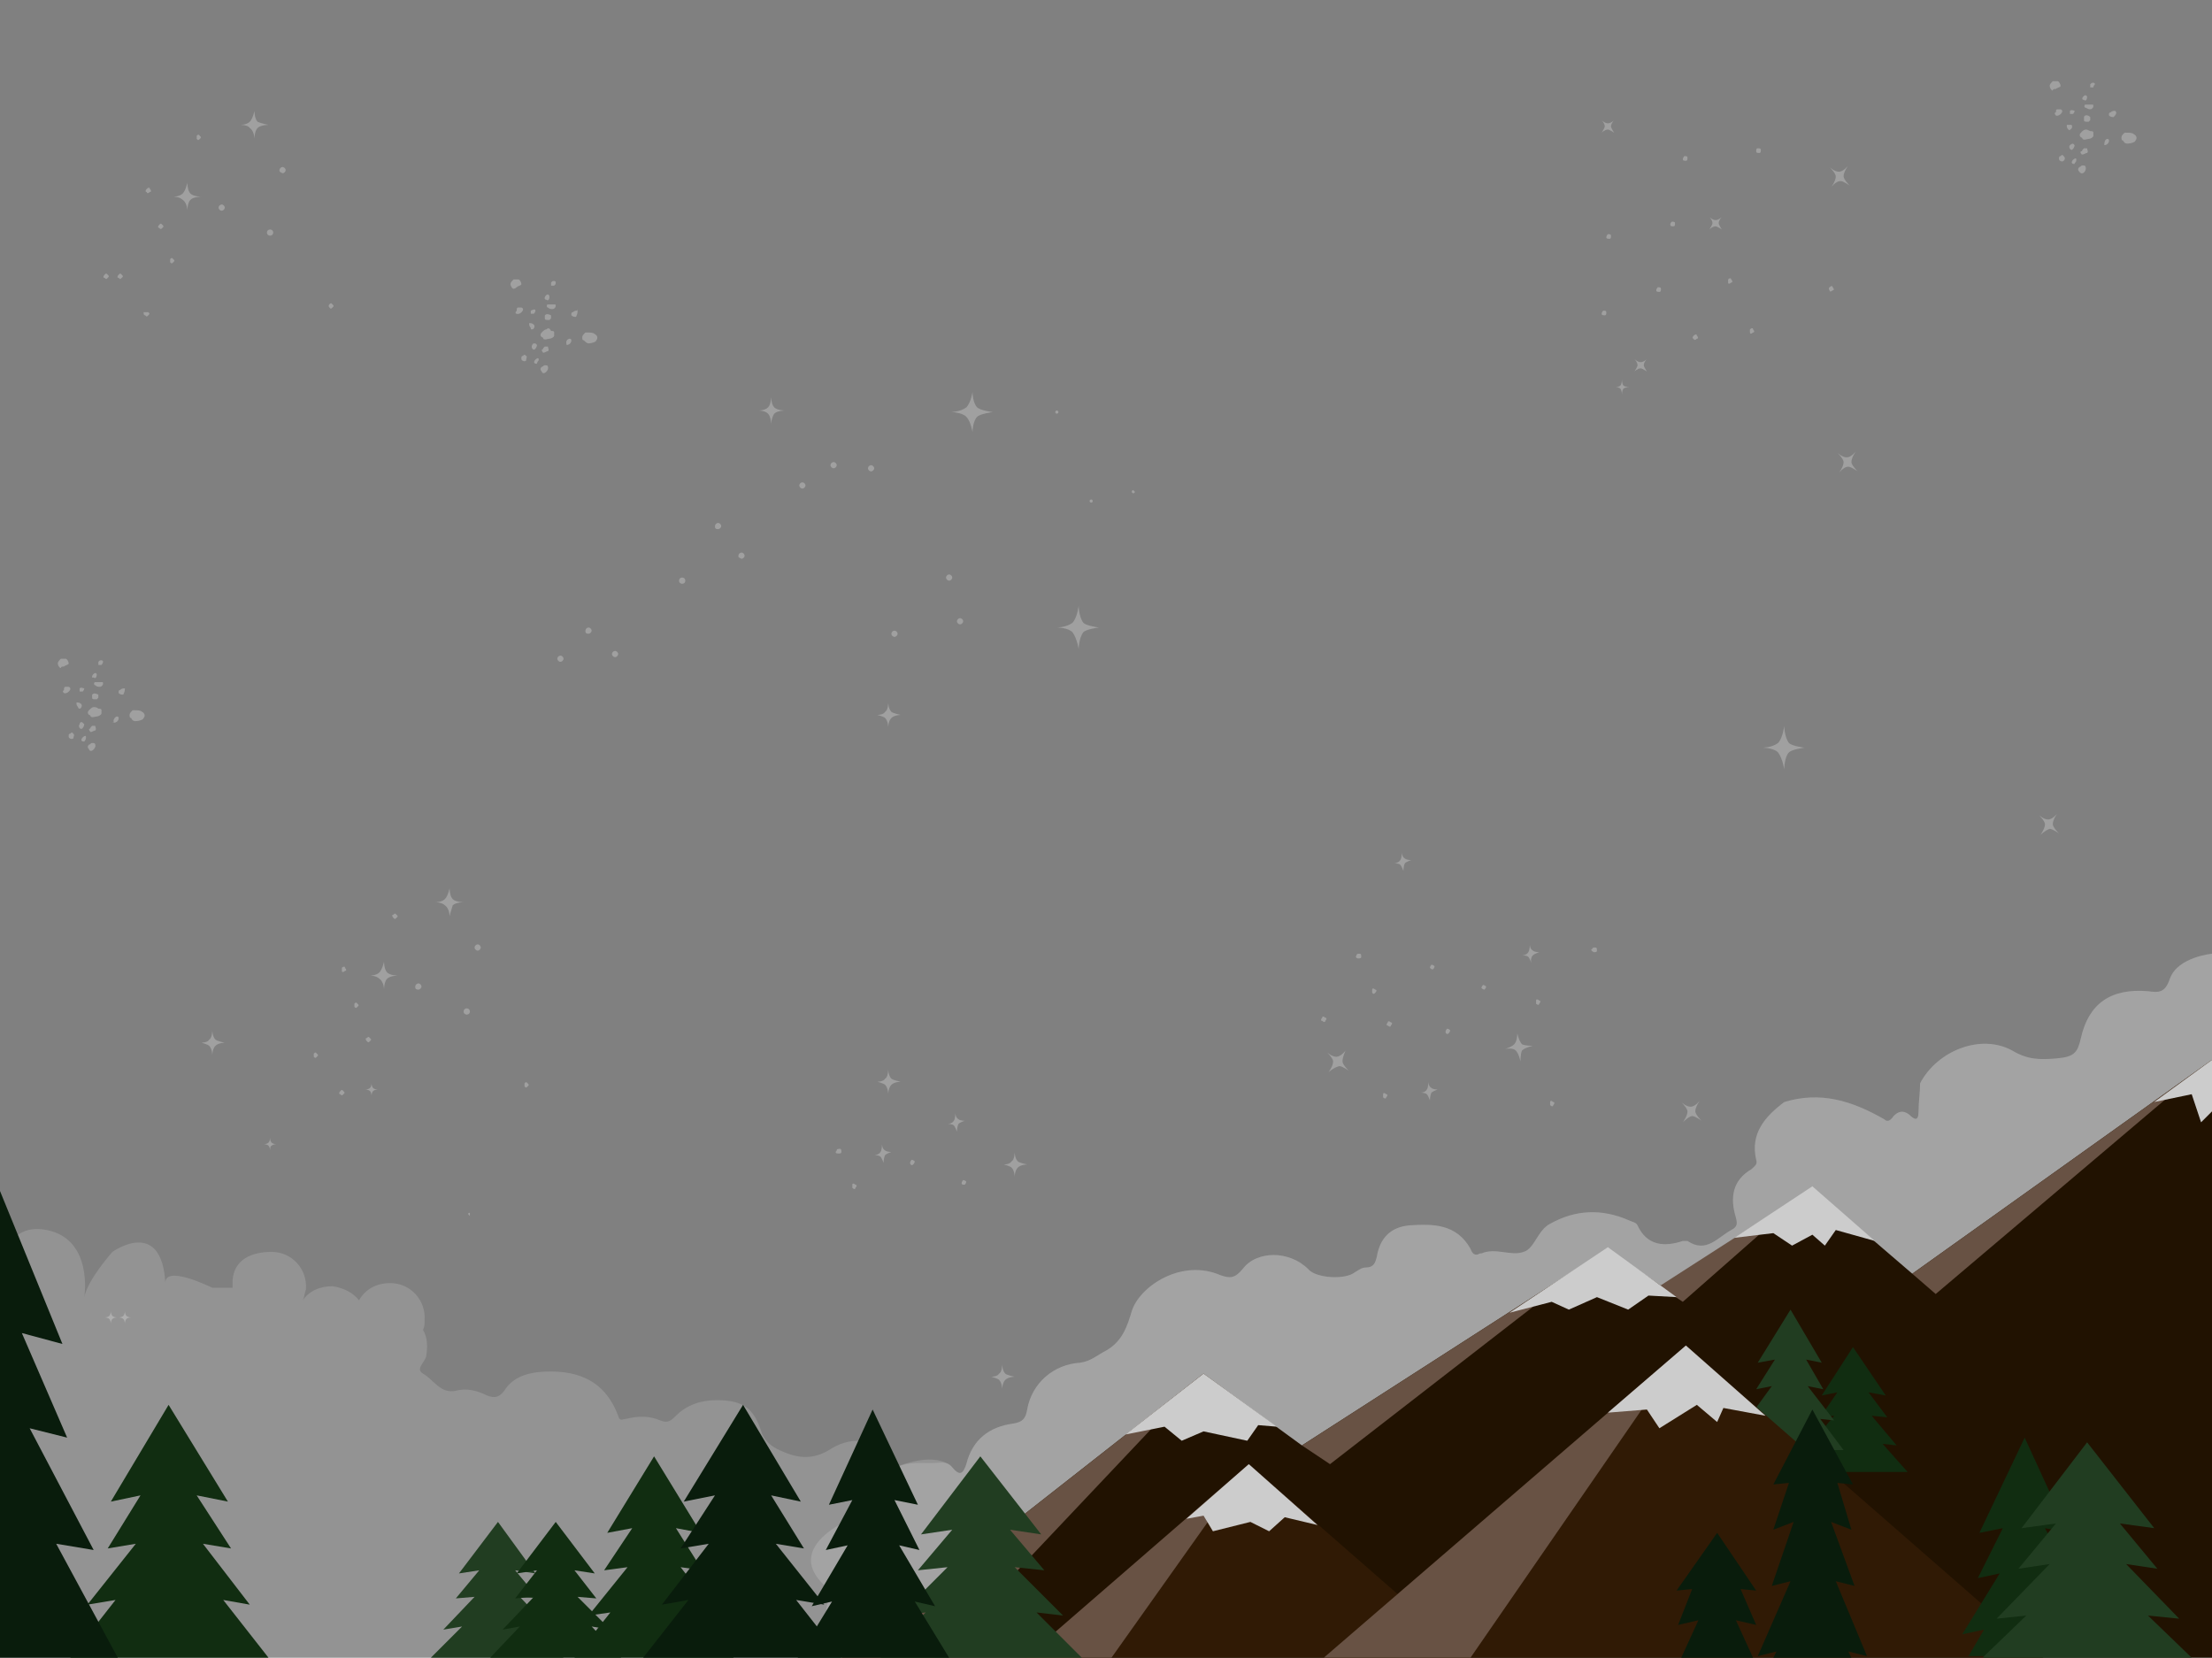 <?xml version="1.0" encoding="utf-8"?>
<!-- Generator: Adobe Illustrator 22.1.0, SVG Export Plug-In . SVG Version: 6.00 Build 0)  -->
<svg version="1.1" id="Laag_1" xmlns="http://www.w3.org/2000/svg" xmlns:xlink="http://www.w3.org/1999/xlink" x="0px" y="0px"
	 viewBox="0 0 141.7 106.2" style="enable-background:new 0 0 141.7 106.2;" xml:space="preserve">
<rect x="0" y="0" width="141.7" height="106.2" fill="#808080" stroke="none"/>
<style type="text/css">
	.st0{opacity:0.41;}
	.st1{fill:#CECECE;}
	.st2{opacity:0.15;fill:#FFFFFF;}
	.st3{fill:#211201;}
	.st4{fill:#685244;}
	.st5{fill:#EB764D;}
	.st6{fill:#F9C5A9;}
	.st7{fill:#2B2B2B;}
	.st8{fill:#112D11;}
	.st9{fill:#213D21;}
	.st10{fill:#301A05;}
	.st11{fill:#091C0C;}
	.st12{fill:#CCCCCC;}
</style>
<g class="st0">
	<path class="st1" d="M7.1,84.8c0,0,0-0.2-0.1-0.3c-0.1-0.1-0.3-0.1-0.3-0.1s0.2,0,0.3-0.1C7.1,84.2,7.1,84,7.1,84s0,0.2,0.1,0.3
		c0.1,0.1,0.3,0.1,0.3,0.1s-0.2,0-0.3,0.1C7.1,84.6,7.1,84.8,7.1,84.8z"/>
	<path class="st1" d="M6.7,17.6c0.1-0.1,0.1-0.1,0.2,0c0.1,0.1,0.1,0.1,0,0.2c-0.1,0.1-0.1,0.1-0.2,0C6.6,17.8,6.6,17.7,6.7,17.6z"
		/>
	<path class="st1" d="M51.2,31.1c0-0.1,0.1-0.2,0.2-0.2c0.1,0,0.2,0.1,0.2,0.2c0,0.1-0.1,0.2-0.2,0.2C51.3,31.3,51.2,31.2,51.2,31.1
		z"/>
	<path class="st1" d="M61.3,39.8c0-0.1,0.1-0.2,0.2-0.2c0.1,0,0.2,0.1,0.2,0.2c0,0.1-0.1,0.2-0.2,0.2C61.4,40,61.3,39.9,61.3,39.8z"
		/>
	<path class="st1" d="M57.1,40.6c0-0.1,0.1-0.2,0.2-0.2c0.1,0,0.2,0.1,0.2,0.2c0,0.1-0.1,0.2-0.2,0.2C57.2,40.8,57.1,40.7,57.1,40.6
		z"/>
	<path class="st1" d="M53.2,29.8c0-0.1,0.1-0.2,0.2-0.2c0.1,0,0.2,0.1,0.2,0.2c0,0.1-0.1,0.2-0.2,0.2C53.3,30,53.2,29.9,53.2,29.8z"
		/>
	<path class="st1" d="M55.6,30c0-0.1,0.1-0.2,0.2-0.2c0.1,0,0.2,0.1,0.2,0.2c0,0.1-0.1,0.2-0.2,0.2C55.7,30.2,55.6,30.1,55.6,30z"/>
	<path class="st1" d="M60.6,37c0-0.1,0.1-0.2,0.2-0.2c0.1,0,0.2,0.1,0.2,0.2c0,0.1-0.1,0.2-0.2,0.2C60.7,37.2,60.6,37.1,60.6,37z"/>
	<path class="st1" d="M69.1,41.6c0,0-0.1-0.7-0.4-1.1c-0.3-0.3-1-0.3-1-0.3s0.6,0,1-0.3c0.3-0.3,0.4-1.1,0.4-1.1s0,0.7,0.3,1.1
		c0.2,0.2,1,0.3,1,0.3s-0.8,0.1-1,0.3C69.1,40.9,69.1,41.6,69.1,41.6z"/>
	<path class="st1" d="M114.3,49.3c0,0-0.1-0.7-0.4-1.1c-0.3-0.3-1-0.3-1-0.3s0.6,0,1-0.3c0.3-0.3,0.4-1.1,0.4-1.1s0,0.7,0.3,1.1
		c0.2,0.2,1,0.3,1,0.3s-0.8,0.1-1,0.3C114.3,48.5,114.3,49.3,114.3,49.3z"/>
	<path class="st1" d="M65,75.4c0,0,0-0.4-0.2-0.6c-0.1-0.1-0.5-0.2-0.5-0.2s0.4,0,0.5-0.2c0.2-0.1,0.2-0.6,0.2-0.6s0,0.4,0.2,0.6
		c0.1,0.1,0.6,0.2,0.6,0.2s-0.4,0-0.6,0.2C65,75,65,75.4,65,75.4z"/>
	<path class="st1" d="M13.6,67.6c0,0,0-0.4-0.2-0.6c-0.1-0.1-0.5-0.2-0.5-0.2s0.4,0,0.5-0.2c0.2-0.1,0.2-0.6,0.2-0.6s0,0.4,0.2,0.6
		c0.1,0.1,0.6,0.2,0.6,0.2s-0.4,0-0.6,0.2C13.6,67.2,13.6,67.6,13.6,67.6z"/>
	<path class="st1" d="M56.9,46.6c0,0,0-0.4-0.2-0.6c-0.1-0.1-0.5-0.2-0.5-0.2s0.4,0,0.5-0.2c0.2-0.1,0.2-0.6,0.2-0.6s0,0.4,0.2,0.6
		c0.1,0.1,0.6,0.2,0.6,0.2s-0.4,0-0.6,0.2C56.9,46.2,56.9,46.6,56.9,46.6z"/>
	<path class="st1" d="M56.9,70.1c0,0,0-0.4-0.2-0.6c-0.1-0.1-0.5-0.2-0.5-0.2s0.4,0,0.5-0.2c0.2-0.1,0.2-0.6,0.2-0.6s0,0.4,0.2,0.6
		c0.1,0.1,0.6,0.2,0.6,0.2s-0.4,0-0.6,0.2C56.9,69.7,56.9,70.1,56.9,70.1z"/>
	<path class="st1" d="M64.2,89c0,0,0-0.4-0.2-0.6c-0.1-0.1-0.5-0.2-0.5-0.2s0.4,0,0.5-0.2c0.2-0.1,0.2-0.6,0.2-0.6s0,0.4,0.2,0.6
		c0.1,0.1,0.6,0.2,0.6,0.2s-0.4,0-0.6,0.2C64.2,88.6,64.2,89,64.2,89z"/>
	<path class="st1" d="M62.3,27.7c0,0-0.1-0.7-0.4-1c-0.3-0.3-1-0.3-1-0.3s0.6,0,1-0.3c0.3-0.3,0.4-1,0.4-1s0,0.7,0.3,1
		c0.2,0.2,1,0.3,1,0.3s-0.8,0.1-1,0.3C62.3,27,62.3,27.7,62.3,27.7z"/>
	<path class="st1" d="M49.4,27.2c0,0,0-0.5-0.2-0.7c-0.2-0.2-0.6-0.2-0.6-0.2s0.4,0,0.6-0.2c0.2-0.2,0.2-0.7,0.2-0.7s0,0.5,0.2,0.7
		c0.2,0.2,0.7,0.2,0.7,0.2s-0.5,0-0.7,0.2C49.4,26.8,49.4,27.2,49.4,27.2z"/>
	<path class="st1" d="M17.3,73.7c0,0,0-0.2-0.1-0.3c-0.1-0.1-0.3-0.1-0.3-0.1s0.2,0,0.3-0.1c0.1-0.1,0.1-0.3,0.1-0.3s0,0.2,0.1,0.3
		c0.1,0.1,0.3,0.1,0.3,0.1s-0.2,0-0.3,0.1C17.3,73.4,17.3,73.7,17.3,73.7z"/>
	<path class="st1" d="M8,84.8c0,0,0-0.2-0.1-0.3c-0.1-0.1-0.3-0.1-0.3-0.1s0.2,0,0.3-0.1C8,84.2,8,84,8,84s0,0.2,0.1,0.3
		c0.1,0.1,0.3,0.1,0.3,0.1s-0.2,0-0.3,0.1C8,84.6,8,84.8,8,84.8z"/>
	<path class="st1" d="M23.8,70.2c0,0,0-0.2-0.1-0.3c-0.1-0.1-0.3-0.1-0.3-0.1s0.2,0,0.3-0.1c0.1-0.1,0.1-0.3,0.1-0.3s0,0.2,0.1,0.3
		c0.1,0.1,0.3,0.1,0.3,0.1s-0.2,0-0.3,0.1C23.8,70,23.8,70.2,23.8,70.2z"/>
	<g>
		<path class="st1" d="M136.3,9.2c0.2,0,0.5-0.1,0.5-0.2c0.1-0.1,0.1-0.3-0.1-0.4c-0.1-0.1-0.3-0.1-0.5-0.1c0,0-0.1,0-0.1,0
			c0,0-0.1,0.1-0.1,0.1c-0.1,0.1-0.1,0.2-0.1,0.2c0,0.1,0,0.2,0.1,0.2C136.1,9.2,136.2,9.2,136.3,9.2z"/>
		<path class="st1" d="M135.5,7.1C135.5,7.1,135.5,7.1,135.5,7.1c-0.1,0-0.2,0-0.3,0.1c0,0-0.1,0-0.1,0.1c0,0,0,0.1,0,0.1
			c0.1,0.1,0.2,0.1,0.3,0.1C135.6,7.3,135.6,7.2,135.5,7.1C135.6,7.1,135.5,7.1,135.5,7.1z"/>
		<path class="st1" d="M134.2,5.4c0-0.1-0.1-0.1-0.1-0.1c-0.1,0-0.1,0-0.2,0.1c0,0.1,0,0.2,0,0.2c0.1,0,0.1,0,0.2,0
			C134.1,5.5,134.2,5.4,134.2,5.4z"/>
		<path class="st1" d="M133.7,6.2C133.7,6.2,133.7,6.3,133.7,6.2c0,0.2-0.1,0.3-0.2,0.2C133.2,6.4,133.6,5.9,133.7,6.2z"/>
		<path class="st1" d="M133.9,7c0.1,0,0.2-0.1,0.2-0.2c0-0.1,0-0.1-0.1-0.1c0,0-0.1,0-0.2,0c0,0-0.1,0-0.1,0c0,0,0,0-0.1,0
			c-0.1,0-0.1,0.2,0,0.2C133.8,7,133.8,7,133.9,7z"/>
		<path class="st1" d="M133.5,7.5c0,0.1,0,0.2,0,0.2c0,0.1,0.1,0.1,0.2,0.1c0,0,0,0,0.1,0c0,0,0,0,0.1-0.1c0-0.1,0-0.2,0-0.2
			C133.7,7.3,133.5,7.4,133.5,7.5z"/>
		<path class="st1" d="M132.6,7.1c0,0.1,0,0.2,0,0.2c0.1,0,0.1,0,0.2,0c0,0,0.1-0.1,0.1-0.2C132.9,7.1,132.7,7,132.6,7.1
			C132.6,7.1,132.6,7.1,132.6,7.1z"/>
		<path class="st1" d="M131.7,5.7c0.1-0.1,0.3-0.1,0.3-0.2c0-0.1-0.1-0.3-0.2-0.3c-0.1,0-0.2,0-0.3,0c-0.1,0.1-0.2,0.2-0.2,0.3
			c0,0.1,0.1,0.3,0.2,0.3C131.5,5.7,131.6,5.7,131.7,5.7z"/>
		<path class="st1" d="M131.7,7.4c0.2,0.1,0.6-0.3,0.3-0.4c-0.1,0-0.2,0-0.2,0c-0.1,0-0.1,0.1-0.1,0.2
			C131.6,7.2,131.6,7.3,131.7,7.4z"/>
		<path class="st1" d="M132.6,8.3c0.1,0,0.2-0.2,0.1-0.3C132.6,8,132.5,8,132.4,8c0,0,0,0,0,0c0,0,0,0,0,0.1c0,0.1,0.1,0.2,0.1,0.2
			C132.5,8.3,132.6,8.4,132.6,8.3z"/>
		<path class="st1" d="M133.6,8.3c-0.1,0-0.2,0.1-0.3,0.2c-0.1,0.1-0.1,0.2,0,0.3c0,0,0.1,0,0.1,0.1c0.1,0.1,0.3,0,0.4,0
			c0.1,0,0.3-0.1,0.3-0.2c0,0,0-0.1,0-0.1c0,0,0-0.1,0-0.1c0-0.1-0.1-0.1-0.2-0.1C133.7,8.3,133.7,8.3,133.6,8.3z"/>
		<path class="st1" d="M133.6,10.7c0-0.1-0.1-0.1-0.2-0.1c-0.1,0-0.1,0.1-0.2,0.1c-0.1,0.1-0.1,0.2,0,0.3
			C133.4,11.3,133.7,10.9,133.6,10.7z"/>
		<path class="st1" d="M133,10.3c0.1-0.4-0.5,0.1-0.2,0.2c0,0,0,0,0.1,0C132.9,10.4,133,10.4,133,10.3z"/>
		<path class="st1" d="M132.2,10c-0.1-0.1-0.1-0.1-0.2,0c0,0-0.1,0-0.1,0.1c0,0,0,0,0,0.1c0,0.1,0.2,0.2,0.3,0.1
			C132.3,10.2,132.3,10.1,132.2,10z"/>
		<path class="st1" d="M132.6,9.3c-0.1,0.1,0,0.3,0.1,0.3c0.1,0,0.2-0.2,0.2-0.3c0,0-0.1-0.1-0.1-0.1C132.7,9.2,132.6,9.3,132.6,9.3
			z"/>
		<path class="st1" d="M133.4,9.9c0.1,0,0.2-0.1,0.3-0.1c0.1-0.1,0-0.2,0-0.3c0,0,0,0-0.1,0c0,0-0.1,0-0.1,0c0,0-0.1,0.1-0.1,0.1
			c0,0,0,0.1-0.1,0.1C133.3,9.7,133.2,9.8,133.4,9.9C133.3,9.8,133.3,9.9,133.4,9.9z"/>
		<path class="st1" d="M134.8,9.3C134.8,9.3,134.8,9.3,134.8,9.3c0.3,0,0.4-0.4,0.2-0.4C134.9,8.9,134.8,9,134.8,9.3
			C134.8,9.2,134.8,9.3,134.8,9.3z"/>
	</g>
	<g>
		<path class="st1" d="M8.7,46.2c0.2,0,0.5-0.1,0.5-0.2c0.1-0.1,0.1-0.3-0.1-0.4c-0.1-0.1-0.3-0.1-0.5-0.1c0,0-0.1,0-0.1,0
			c0,0-0.1,0.1-0.1,0.1c-0.1,0.1-0.1,0.2-0.1,0.2c0,0.1,0,0.2,0.1,0.2C8.5,46.2,8.6,46.2,8.7,46.2z"/>
		<path class="st1" d="M8,44.1C8,44.1,7.9,44.1,8,44.1c-0.1,0-0.2,0-0.3,0.1c0,0-0.1,0-0.1,0.1c0,0,0,0.1,0,0.1
			c0.1,0.1,0.2,0.1,0.3,0.1C8,44.3,8,44.2,8,44.1C8,44.1,8,44.1,8,44.1z"/>
		<path class="st1" d="M6.6,42.4c0-0.1-0.1-0.1-0.1-0.1c-0.1,0-0.1,0-0.2,0.1c0,0.1,0,0.2,0,0.2c0.1,0,0.1,0,0.2,0
			C6.6,42.5,6.6,42.4,6.6,42.4z"/>
		<path class="st1" d="M6.2,43.2C6.2,43.3,6.2,43.3,6.2,43.2c0,0.2-0.1,0.3-0.2,0.2C5.7,43.5,6.1,42.9,6.2,43.2z"/>
		<path class="st1" d="M6.4,44c0.1,0,0.2-0.1,0.2-0.2c0-0.1,0-0.1-0.1-0.1c0,0-0.1,0-0.2,0c0,0-0.1,0-0.1,0c0,0,0,0-0.1,0
			c-0.1,0-0.1,0.2,0,0.2C6.2,44,6.3,44,6.4,44z"/>
		<path class="st1" d="M5.9,44.5c0,0.1,0,0.2,0,0.2c0,0.1,0.1,0.1,0.2,0.1c0,0,0,0,0.1,0c0,0,0,0,0.1-0.1c0-0.1,0-0.2,0-0.2
			C6.1,44.4,6,44.4,5.9,44.5z"/>
		<path class="st1" d="M5.1,44.1c0,0.1,0,0.2,0,0.2c0.1,0,0.1,0,0.2,0c0,0,0.1-0.1,0.1-0.2C5.3,44.1,5.2,44,5.1,44.1
			C5.1,44.1,5.1,44.1,5.1,44.1z"/>
		<path class="st1" d="M4.1,42.7c0.1-0.1,0.3-0.1,0.3-0.2c0-0.1-0.1-0.3-0.2-0.3c-0.1,0-0.2,0-0.3,0c-0.1,0.1-0.2,0.2-0.2,0.3
			c0,0.1,0.1,0.3,0.2,0.3C3.9,42.7,4,42.7,4.1,42.7z"/>
		<path class="st1" d="M4.1,44.4c0.2,0.1,0.6-0.3,0.3-0.4c-0.1,0-0.2,0-0.2,0c-0.1,0-0.1,0.1-0.1,0.2C4,44.3,4,44.3,4.1,44.4z"/>
		<path class="st1" d="M5.1,45.4c0.1,0,0.2-0.2,0.1-0.3C5.1,45,5,45,4.9,45c0,0,0,0,0,0c0,0,0,0,0,0.1c0,0.1,0.1,0.2,0.1,0.2
			C5,45.3,5,45.4,5.1,45.4z"/>
		<path class="st1" d="M6,45.3c-0.1,0-0.2,0.1-0.3,0.2c-0.1,0.1-0.1,0.2,0,0.3c0,0,0.1,0,0.1,0.1c0.1,0.1,0.3,0,0.4,0
			c0.1,0,0.3-0.1,0.3-0.2c0,0,0-0.1,0-0.1c0,0,0-0.1,0-0.1c0-0.1-0.1-0.1-0.2-0.1C6.2,45.3,6.1,45.3,6,45.3z"/>
		<path class="st1" d="M6.1,47.7c0-0.1-0.1-0.1-0.2-0.1c-0.1,0-0.1,0.1-0.2,0.1c-0.1,0.1-0.1,0.2,0,0.3C5.8,48.3,6.2,47.9,6.1,47.7z
			"/>
		<path class="st1" d="M5.5,47.3c0.1-0.4-0.5,0.1-0.2,0.2c0,0,0,0,0.1,0C5.4,47.5,5.5,47.4,5.5,47.3z"/>
		<path class="st1" d="M4.7,47c-0.1-0.1-0.1-0.1-0.2,0c0,0-0.1,0-0.1,0.1c0,0,0,0,0,0.1c0,0.1,0.2,0.2,0.3,0.1
			C4.7,47.2,4.8,47.1,4.7,47z"/>
		<path class="st1" d="M5.1,46.4c-0.1,0.1,0,0.3,0.1,0.3c0.1,0,0.2-0.2,0.2-0.3c0,0-0.1-0.1-0.1-0.1C5.2,46.2,5.1,46.3,5.1,46.4z"/>
		<path class="st1" d="M5.8,46.9c0.1,0,0.2-0.1,0.3-0.1c0.1-0.1,0-0.2,0-0.3c0,0,0,0-0.1,0c0,0-0.1,0-0.1,0c0,0-0.1,0.1-0.1,0.1
			c0,0,0,0.1-0.1,0.1C5.7,46.7,5.7,46.8,5.8,46.9C5.8,46.9,5.8,46.9,5.8,46.9z"/>
		<path class="st1" d="M7.3,46.3C7.3,46.3,7.3,46.3,7.3,46.3c0.3,0,0.4-0.4,0.2-0.4C7.4,45.9,7.2,46.1,7.3,46.3
			C7.2,46.2,7.2,46.3,7.3,46.3z"/>
	</g>
	<g>
		<path class="st1" d="M37.7,22c0.2,0,0.5-0.1,0.5-0.2c0.1-0.1,0.1-0.3-0.1-0.4c-0.1-0.1-0.3-0.1-0.5-0.1c0,0-0.1,0-0.1,0
			c0,0-0.1,0.1-0.1,0.1c-0.1,0.1-0.1,0.2-0.1,0.2c0,0.1,0,0.2,0.1,0.2C37.5,21.9,37.6,22,37.7,22z"/>
		<path class="st1" d="M37,19.9C37,19.8,36.9,19.8,37,19.9c-0.1,0-0.2,0-0.3,0.1c0,0-0.1,0-0.1,0.1c0,0,0,0.1,0,0.1
			c0.1,0.1,0.2,0.1,0.3,0.1C37,20.1,37,20,37,19.9C37,19.9,37,19.9,37,19.9z"/>
		<path class="st1" d="M35.6,18.1c0-0.1-0.1-0.1-0.1-0.1c-0.1,0-0.1,0-0.2,0.1c0,0.1,0,0.2,0,0.2c0.1,0,0.1,0,0.2,0
			C35.6,18.2,35.6,18.2,35.6,18.1z"/>
		<path class="st1" d="M35.2,19C35.2,19,35.2,19,35.2,19c0,0.2-0.1,0.3-0.2,0.2C34.7,19.2,35.1,18.6,35.2,19z"/>
		<path class="st1" d="M35.4,19.8c0.1,0,0.2-0.1,0.2-0.2c0-0.1,0-0.1-0.1-0.1c0,0-0.1,0-0.2,0c0,0-0.1,0-0.1,0c0,0,0,0-0.1,0
			c-0.1,0-0.1,0.2,0,0.2C35.2,19.8,35.3,19.8,35.4,19.8z"/>
		<path class="st1" d="M34.9,20.2c0,0.1,0,0.2,0,0.2c0,0.1,0.1,0.1,0.2,0.1c0,0,0,0,0.1,0c0,0,0,0,0.1-0.1c0-0.1,0-0.2,0-0.2
			C35.1,20.1,35,20.1,34.9,20.2z"/>
		<path class="st1" d="M34,19.9c0,0.1,0,0.2,0,0.2c0.1,0,0.1,0,0.2,0c0,0,0.1-0.1,0.1-0.2C34.3,19.8,34.2,19.8,34,19.9
			C34.1,19.8,34.1,19.8,34,19.9z"/>
		<path class="st1" d="M33.1,18.4c0.1-0.1,0.3-0.1,0.3-0.2c0-0.1-0.1-0.3-0.2-0.3c-0.1,0-0.2,0-0.3,0c-0.1,0.1-0.2,0.2-0.2,0.3
			c0,0.1,0.1,0.3,0.2,0.3C32.9,18.5,33,18.5,33.1,18.4z"/>
		<path class="st1" d="M33.1,20.1c0.2,0.1,0.6-0.3,0.3-0.4c-0.1,0-0.2,0-0.2,0c-0.1,0-0.1,0.1-0.1,0.2C33,20,33,20.1,33.1,20.1z"/>
		<path class="st1" d="M34.1,21.1c0.1,0,0.2-0.2,0.1-0.3c-0.1-0.1-0.2-0.1-0.3-0.1c0,0,0,0,0,0c0,0,0,0,0,0.1c0,0.1,0.1,0.2,0.1,0.2
			C34,21.1,34,21.1,34.1,21.1z"/>
		<path class="st1" d="M35,21.1c-0.1,0-0.2,0.1-0.3,0.2c-0.1,0.1-0.1,0.2,0,0.3c0,0,0.1,0,0.1,0.1c0.1,0.1,0.3,0,0.4,0
			c0.1,0,0.3-0.1,0.3-0.2c0,0,0-0.1,0-0.1c0,0,0-0.1,0-0.1c0-0.1-0.1-0.1-0.2-0.1C35.2,21,35.1,21,35,21.1z"/>
		<path class="st1" d="M35.1,23.5c0-0.1-0.1-0.1-0.2-0.1c-0.1,0-0.1,0.1-0.2,0.1c-0.1,0.1-0.1,0.2,0,0.3
			C34.8,24.1,35.2,23.7,35.1,23.5z"/>
		<path class="st1" d="M34.5,23.1c0.1-0.4-0.5,0.1-0.2,0.2c0,0,0,0,0.1,0C34.4,23.2,34.5,23.1,34.5,23.1z"/>
		<path class="st1" d="M33.7,22.8c-0.1-0.1-0.1-0.1-0.2,0c0,0-0.1,0-0.1,0.1c0,0,0,0,0,0.1c0,0.1,0.2,0.2,0.3,0.1
			C33.7,23,33.8,22.8,33.7,22.8z"/>
		<path class="st1" d="M34.1,22.1c-0.1,0.1,0,0.3,0.1,0.3c0.1,0,0.2-0.2,0.2-0.3c0,0-0.1-0.1-0.1-0.1C34.2,22,34.1,22,34.1,22.1z"/>
		<path class="st1" d="M34.8,22.6c0.1,0,0.2-0.1,0.3-0.1c0.1-0.1,0-0.2,0-0.3c0,0,0,0-0.1,0c0,0-0.1,0-0.1,0c0,0-0.1,0.1-0.1,0.1
			c0,0,0,0.1-0.1,0.1C34.7,22.4,34.7,22.5,34.8,22.6C34.8,22.6,34.8,22.6,34.8,22.6z"/>
		<path class="st1" d="M36.3,22.1C36.3,22.1,36.3,22.1,36.3,22.1c0.3,0,0.4-0.4,0.2-0.4C36.4,21.7,36.2,21.8,36.3,22.1
			C36.2,22,36.2,22,36.3,22.1z"/>
	</g>
	<path class="st1" d="M30.1,77.7C30.1,77.7,30,77.7,30.1,77.7C30,77.7,30,77.7,30.1,77.7c-0.1,0-0.1,0-0.1,0.1c0,0,0.1,0.1,0.1,0.1
		C30.1,77.8,30.1,77.8,30.1,77.7z"/>
	<path class="st1" d="M103.9,25.3c0,0,0-0.3-0.1-0.4c-0.1-0.1-0.3-0.1-0.3-0.1s0.2,0,0.3-0.1c0.1-0.1,0.1-0.4,0.1-0.4s0,0.3,0.1,0.4
		c0.1,0.1,0.4,0.1,0.4,0.1s-0.3,0-0.4,0.1C103.9,25,103.9,25.3,103.9,25.3z"/>
	<path class="st1" d="M9.4,12.1c0.1-0.1,0.2-0.1,0.2,0c0.1,0.1,0.1,0.2,0,0.2c-0.1,0.1-0.2,0.1-0.2,0C9.3,12.3,9.3,12.2,9.4,12.1z"
		/>
	<path class="st1" d="M45.8,33.7c0-0.1,0.1-0.2,0.2-0.2c0.1,0,0.2,0.1,0.2,0.2c0,0.1-0.1,0.2-0.2,0.2C45.8,33.9,45.8,33.8,45.8,33.7
		z"/>
	<path class="st1" d="M47.3,35.6c0-0.1,0.1-0.2,0.2-0.2c0.1,0,0.2,0.1,0.2,0.2c0,0.1-0.1,0.2-0.2,0.2C47.3,35.7,47.3,35.7,47.3,35.6
		z"/>
	<circle class="st1" cx="43.7" cy="37.2" r="0.2"/>
	<path class="st1" d="M39.2,41.9c0-0.1,0.1-0.2,0.2-0.2s0.2,0.1,0.2,0.2c0,0.1-0.1,0.2-0.2,0.2S39.2,42,39.2,41.9z"/>
	<path class="st1" d="M37.5,40.4c0-0.1,0.1-0.2,0.2-0.2c0.1,0,0.2,0.1,0.2,0.2c0,0.1-0.1,0.2-0.2,0.2C37.5,40.6,37.5,40.5,37.5,40.4
		z"/>
	<path class="st1" d="M35.7,42.2c0-0.1,0.1-0.2,0.2-0.2c0.1,0,0.2,0.1,0.2,0.2c0,0.1-0.1,0.2-0.2,0.2C35.8,42.4,35.7,42.3,35.7,42.2
		z"/>
	<path class="st1" d="M10.9,16.6c0.1-0.1,0.1-0.1,0.2,0c0.1,0.1,0.1,0.1,0,0.2c-0.1,0.1-0.1,0.1-0.2,0
		C10.9,16.8,10.9,16.7,10.9,16.6z"/>
	<path class="st1" d="M67.6,26.4c0-0.1,0.1-0.1,0.1-0.1c0.1,0,0.1,0.1,0.1,0.1c0,0.1-0.1,0.1-0.1,0.1C67.7,26.5,67.6,26.5,67.6,26.4
		z"/>
	<path class="st1" d="M72.5,31.5c0-0.1,0.1-0.1,0.1-0.1s0.1,0.1,0.1,0.1c0,0.1-0.1,0.1-0.1,0.1S72.5,31.6,72.5,31.5z"/>
	<path class="st1" d="M69.8,32.1c0-0.1,0.1-0.1,0.1-0.1c0.1,0,0.1,0.1,0.1,0.1c0,0.1-0.1,0.1-0.1,0.1C69.8,32.2,69.8,32.1,69.8,32.1
		z"/>
	<path class="st1" d="M17.9,10.9c0-0.1,0.1-0.2,0.2-0.2c0.1,0,0.2,0.1,0.2,0.2c0,0.1-0.1,0.2-0.2,0.2C17.9,11,17.9,11,17.9,10.9z"/>
	<path class="st1" d="M14,13.3c0-0.1,0.1-0.2,0.2-0.2c0.1,0,0.2,0.1,0.2,0.2c0,0.1-0.1,0.2-0.2,0.2C14.1,13.5,14,13.4,14,13.3z"/>
	<circle class="st1" cx="17.3" cy="14.9" r="0.2"/>
	<path class="st1" d="M7.6,17.6c0.1-0.1,0.1-0.1,0.2,0c0.1,0.1,0.1,0.1,0,0.2c-0.1,0.1-0.1,0.1-0.2,0C7.5,17.8,7.5,17.7,7.6,17.6z"
		/>
	<path class="st1" d="M9.2,20C9.3,20,9.4,20,9.5,20c0.1,0.1,0.1,0.1,0,0.2c-0.1,0.1-0.1,0.1-0.2,0C9.2,20.2,9.2,20.1,9.2,20z"/>
	<path class="st1" d="M12.6,8.7c0.1-0.1,0.1-0.1,0.2,0c0.1,0.1,0.1,0.1,0,0.2c-0.1,0.1-0.1,0.1-0.2,0C12.6,8.9,12.6,8.8,12.6,8.7z"
		/>
	<path class="st1" d="M10.2,14.4c0.1-0.1,0.1-0.1,0.2,0c0.1,0.1,0.1,0.1,0,0.2c-0.1,0.1-0.1,0.1-0.2,0
		C10.1,14.6,10.1,14.5,10.2,14.4z"/>
	<path class="st1" d="M21.1,19.5c0.1-0.1,0.1-0.1,0.2,0c0.1,0.1,0.1,0.1,0,0.2c-0.1,0.1-0.1,0.1-0.2,0C21.1,19.7,21,19.6,21.1,19.5z
		"/>
	<path class="st1" d="M12,13.5c0,0,0-0.5-0.3-0.7c-0.2-0.2-0.6-0.2-0.6-0.2s0.4,0,0.6-0.2c0.2-0.2,0.3-0.7,0.3-0.7s0,0.5,0.2,0.7
		c0.2,0.2,0.7,0.2,0.7,0.2s-0.5,0-0.7,0.2C12,13,12,13.5,12,13.5z"/>
	<path class="st1" d="M16.3,8.9c0,0,0-0.5-0.3-0.7C15.9,8,15.4,8,15.4,8s0.4,0,0.6-0.2c0.2-0.2,0.3-0.7,0.3-0.7s0,0.5,0.2,0.7
		C16.7,7.9,17.2,8,17.2,8s-0.5,0-0.7,0.2C16.3,8.4,16.3,8.9,16.3,8.9z"/>
	<path class="st1" d="M21.9,62c0.1-0.1,0.2-0.1,0.2,0c0.1,0.1,0.1,0.2,0,0.2c-0.1,0.1-0.2,0.1-0.2,0C21.9,62.1,21.9,62,21.9,62z"/>
	<path class="st1" d="M23.5,66.5c0.1-0.1,0.1-0.1,0.2,0c0.1,0.1,0.1,0.1,0,0.2c-0.1,0.1-0.1,0.1-0.2,0
		C23.4,66.6,23.4,66.5,23.5,66.5z"/>
	<path class="st1" d="M30.4,60.7c0-0.1,0.1-0.2,0.2-0.2c0.1,0,0.2,0.1,0.2,0.2c0,0.1-0.1,0.2-0.2,0.2C30.5,60.9,30.4,60.8,30.4,60.7
		z"/>
	<path class="st1" d="M26.6,63.2c0-0.1,0.1-0.2,0.2-0.2c0.1,0,0.2,0.1,0.2,0.2c0,0.1-0.1,0.2-0.2,0.2C26.6,63.4,26.6,63.3,26.6,63.2
		z"/>
	<circle class="st1" cx="29.9" cy="64.8" r="0.2"/>
	<path class="st1" d="M20.1,67.5c0.1-0.1,0.1-0.1,0.2,0c0.1,0.1,0.1,0.1,0,0.2c-0.1,0.1-0.1,0.1-0.2,0
		C20.1,67.6,20.1,67.5,20.1,67.5z"/>
	<path class="st1" d="M21.8,69.9c0.1-0.1,0.1-0.1,0.2,0c0.1,0.1,0.1,0.1,0,0.2c-0.1,0.1-0.1,0.1-0.2,0C21.7,70.1,21.7,70,21.8,69.9z
		"/>
	<path class="st1" d="M25.2,58.6c0.1-0.1,0.1-0.1,0.2,0c0.1,0.1,0.1,0.1,0,0.2c-0.1,0.1-0.1,0.1-0.2,0
		C25.1,58.7,25.1,58.6,25.2,58.6z"/>
	<path class="st1" d="M22.7,64.3c0.1-0.1,0.1-0.1,0.2,0c0.1,0.1,0.1,0.1,0,0.2c-0.1,0.1-0.1,0.1-0.2,0
		C22.7,64.4,22.7,64.3,22.7,64.3z"/>
	<path class="st1" d="M33.6,69.4c0.1-0.1,0.1-0.1,0.2,0c0.1,0.1,0.1,0.1,0,0.2c-0.1,0.1-0.1,0.1-0.2,0
		C33.6,69.5,33.6,69.4,33.6,69.4z"/>
	<path class="st1" d="M24.6,63.4c0,0,0-0.5-0.3-0.7c-0.2-0.2-0.6-0.2-0.6-0.2s0.4,0,0.6-0.2c0.2-0.2,0.3-0.7,0.3-0.7s0,0.5,0.2,0.7
		c0.2,0.2,0.7,0.2,0.7,0.2s-0.5,0-0.7,0.2C24.6,62.9,24.6,63.4,24.6,63.4z"/>
	<path class="st1" d="M28.8,58.7c0,0,0-0.5-0.3-0.7c-0.2-0.2-0.6-0.2-0.6-0.2s0.4,0,0.6-0.2c0.2-0.2,0.3-0.7,0.3-0.7s0,0.5,0.2,0.7
		c0.2,0.2,0.7,0.2,0.7,0.2s-0.5,0-0.7,0.2C28.9,58.3,28.8,58.7,28.8,58.7z"/>
	<path class="st1" d="M107.9,10c0.1,0,0.2,0,0.2,0.1c0,0.1,0,0.2-0.1,0.2c-0.1,0-0.2,0-0.2-0.1C107.8,10.1,107.9,10,107.9,10z"/>
	<path class="st1" d="M106.2,18.4c0.1,0,0.2,0,0.2,0.1c0,0.1,0,0.2-0.1,0.2c-0.1,0-0.2,0-0.2-0.1C106.1,18.5,106.2,18.4,106.2,18.4z
		"/>
	<path class="st1" d="M117.2,18.4c0.1-0.1,0.2-0.1,0.2,0c0.1,0.1,0.1,0.2,0,0.2c-0.1,0.1-0.2,0.1-0.2,0
		C117.2,18.6,117.1,18.5,117.2,18.4z"/>
	<path class="st1" d="M110.7,17.9c0.1-0.1,0.2-0.1,0.2,0c0.1,0.1,0.1,0.2,0,0.2c-0.1,0.1-0.2,0.1-0.2,0
		C110.7,18.1,110.7,18,110.7,17.9z"/>
	<path class="st1" d="M112.1,21.1c0.1-0.1,0.2-0.1,0.2,0c0.1,0.1,0.1,0.2,0,0.2c-0.1,0.1-0.2,0.1-0.2,0
		C112.1,21.3,112.1,21.2,112.1,21.1z"/>
	<path class="st1" d="M108.5,21.5c0.1-0.1,0.2-0.1,0.2,0c0.1,0.1,0.1,0.2,0,0.2c-0.1,0.1-0.2,0.1-0.2,0
		C108.4,21.7,108.4,21.6,108.5,21.5z"/>
	<path class="st1" d="M103,15c0.1,0,0.2,0,0.2,0.1c0,0.1,0,0.2-0.1,0.2c-0.1,0-0.2,0-0.2-0.1C102.9,15.1,103,15,103,15z"/>
	<path class="st1" d="M102.7,19.9c0.1,0,0.2,0,0.2,0.1c0,0.1,0,0.2-0.1,0.2c-0.1,0-0.2,0-0.2-0.1C102.6,20,102.7,19.9,102.7,19.9z"
		/>
	<path class="st1" d="M112.6,9.5c0.1,0,0.2,0,0.2,0.1c0,0.1,0,0.2-0.1,0.2c-0.1,0-0.2,0-0.2-0.1C112.5,9.6,112.5,9.5,112.6,9.5z"/>
	<path class="st1" d="M107.1,14.2c0.1,0,0.2,0,0.2,0.1c0,0.1,0,0.2-0.1,0.2c-0.1,0-0.2,0-0.2-0.1C107,14.3,107,14.3,107.1,14.2z"/>
	<path class="st1" d="M109.5,14.7c0,0,0.2-0.3,0.2-0.4c0-0.2-0.2-0.4-0.2-0.4s0.2,0.2,0.4,0.2c0.2,0,0.4-0.2,0.4-0.2
		s-0.2,0.2-0.2,0.4c0,0.1,0.2,0.4,0.2,0.4s-0.3-0.2-0.4-0.2C109.7,14.5,109.5,14.7,109.5,14.7z"/>
	<path class="st1" d="M104.7,23.8c0,0,0.2-0.3,0.2-0.4c0-0.2-0.2-0.4-0.2-0.4s0.2,0.2,0.4,0.2c0.2,0,0.4-0.2,0.4-0.2
		s-0.2,0.2-0.2,0.4c0,0.1,0.2,0.4,0.2,0.4s-0.3-0.2-0.4-0.2C104.9,23.6,104.7,23.8,104.7,23.8z"/>
	<path class="st1" d="M102.6,8.5c0,0,0.2-0.3,0.2-0.4c0-0.2-0.2-0.4-0.2-0.4s0.2,0.2,0.4,0.2c0.2,0,0.4-0.2,0.4-0.2
		s-0.2,0.2-0.2,0.4c0,0.1,0.2,0.4,0.2,0.4s-0.3-0.2-0.4-0.2C102.8,8.3,102.6,8.5,102.6,8.5z"/>
	<path class="st1" d="M117.8,30.3c0,0,0.3-0.4,0.3-0.7c0-0.2-0.4-0.6-0.4-0.6s0.3,0.3,0.6,0.3c0.3,0,0.6-0.4,0.6-0.4
		s-0.3,0.4-0.3,0.7c0,0.2,0.4,0.6,0.4,0.6s-0.4-0.3-0.6-0.3C118.1,29.9,117.8,30.3,117.8,30.3z"/>
	<path class="st1" d="M86.9,61.2c0-0.1,0.1-0.1,0.2-0.1c0.1,0,0.1,0.1,0.1,0.2c0,0.1-0.1,0.1-0.2,0.1C86.9,61.4,86.8,61.3,86.9,61.2
		z"/>
	<path class="st1" d="M102,60.8c0-0.1,0.1-0.1,0.2-0.1c0.1,0,0.1,0.1,0.1,0.2c0,0.1-0.1,0.1-0.2,0.1C101.9,60.9,101.9,60.8,102,60.8
		z"/>
	<path class="st1" d="M88.9,65.5c0-0.1,0.1-0.1,0.2,0c0.1,0,0.1,0.1,0,0.2c0,0.1-0.1,0.1-0.2,0C88.8,65.7,88.8,65.6,88.9,65.5z"/>
	<path class="st1" d="M98.4,64.1c0-0.1,0.1-0.1,0.2,0c0.1,0,0.1,0.1,0,0.2c0,0.1-0.1,0.1-0.2,0C98.4,64.3,98.4,64.2,98.4,64.1z"/>
	<path class="st1" d="M99.3,70.6c0-0.1,0.1-0.1,0.2,0c0.1,0,0.1,0.1,0,0.2c0,0.1-0.1,0.1-0.2,0C99.3,70.8,99.3,70.7,99.3,70.6z"/>
	<path class="st1" d="M88.6,70.1c0-0.1,0.1-0.1,0.2,0c0.1,0,0.1,0.1,0,0.2c0,0.1-0.1,0.1-0.2,0C88.6,70.3,88.6,70.2,88.6,70.1z"/>
	<path class="st1" d="M84.7,65.2c0-0.1,0.1-0.1,0.2,0c0.1,0,0.1,0.1,0,0.2c0,0.1-0.1,0.1-0.2,0C84.6,65.4,84.6,65.3,84.7,65.2z"/>
	<path class="st1" d="M91.6,62c0-0.1,0.1-0.2,0.1-0.2c0.1,0,0.2,0.1,0.2,0.1c0,0.1-0.1,0.2-0.1,0.2C91.7,62.1,91.7,62.1,91.6,62z"/>
	<path class="st1" d="M94.9,63.3c0-0.1,0.1-0.2,0.1-0.2c0.1,0,0.2,0.1,0.2,0.1c0,0.1-0.1,0.2-0.1,0.2C95,63.4,94.9,63.3,94.9,63.3z"
		/>
	<path class="st1" d="M92.6,66.1c0-0.1,0.1-0.2,0.1-0.2c0.1,0,0.2,0.1,0.2,0.1c0,0.1-0.1,0.2-0.1,0.2C92.7,66.3,92.6,66.2,92.6,66.1
		z"/>
	<path class="st1" d="M87.9,63.4c0-0.1,0.1-0.1,0.2,0c0.1,0,0.1,0.1,0,0.2s-0.1,0.1-0.2,0C87.9,63.6,87.9,63.5,87.9,63.4z"/>
	<path class="st1" d="M89.9,55.8c0,0-0.1-0.3-0.2-0.4c-0.1-0.1-0.4-0.1-0.4-0.1s0.3,0,0.4-0.2c0.1-0.1,0.1-0.5,0.1-0.5
		s0,0.3,0.2,0.4c0.1,0.1,0.4,0.1,0.4,0.1s-0.3,0.1-0.4,0.2C89.9,55.5,89.9,55.8,89.9,55.8z"/>
	<path class="st1" d="M98.1,61.7c0,0-0.1-0.3-0.2-0.4c-0.1-0.1-0.4-0.1-0.4-0.1s0.3,0,0.4-0.2c0.1-0.1,0.1-0.5,0.1-0.5
		s0,0.3,0.2,0.4c0.1,0.1,0.4,0.1,0.4,0.1s-0.3,0.1-0.4,0.2C98,61.4,98.1,61.7,98.1,61.7z"/>
	<path class="st1" d="M53.6,73.7c0-0.1,0.1-0.1,0.2-0.1c0.1,0,0.1,0.1,0.1,0.2c0,0.1-0.1,0.1-0.2,0.1C53.5,73.9,53.5,73.8,53.6,73.7
		z"/>
	<path class="st1" d="M58.3,74.5c0-0.1,0.1-0.2,0.1-0.2c0.1,0,0.2,0.1,0.2,0.1c0,0.1-0.1,0.2-0.1,0.2C58.4,74.7,58.3,74.6,58.3,74.5
		z"/>
	<path class="st1" d="M61.6,75.8c0-0.1,0.1-0.2,0.1-0.2c0.1,0,0.2,0.1,0.2,0.1c0,0.1-0.1,0.2-0.1,0.2C61.7,75.9,61.6,75.9,61.6,75.8
		z"/>
	<path class="st1" d="M54.6,75.9c0-0.1,0.1-0.1,0.2,0c0.1,0,0.1,0.1,0,0.2c0,0.1-0.1,0.1-0.2,0C54.6,76.1,54.6,76,54.6,75.9z"/>
	<path class="st1" d="M56.6,74.5c0,0-0.1-0.3-0.2-0.4C56.3,74,56,74,56,74s0.3,0,0.4-0.2c0.1-0.1,0.1-0.5,0.1-0.5s0,0.3,0.2,0.4
		c0.1,0.1,0.4,0.1,0.4,0.1s-0.3,0.1-0.4,0.2C56.6,74.2,56.6,74.5,56.6,74.5z"/>
	<path class="st1" d="M61.3,72.5c0,0-0.1-0.3-0.2-0.4C61,72,60.7,72,60.7,72s0.3,0,0.4-0.2c0.1-0.1,0.1-0.5,0.1-0.5s0,0.3,0.2,0.4
		c0.1,0.1,0.4,0.1,0.4,0.1s-0.3,0.1-0.4,0.2C61.3,72.2,61.3,72.5,61.3,72.5z"/>
	<path class="st1" d="M91.6,70.5c0,0-0.1-0.3-0.2-0.4c-0.1-0.1-0.4-0.1-0.4-0.1s0.3,0,0.4-0.2c0.1-0.1,0.1-0.5,0.1-0.5
		s0,0.3,0.2,0.4c0.1,0.1,0.4,0.1,0.4,0.1s-0.3,0.1-0.4,0.2C91.6,70.2,91.6,70.5,91.6,70.5z"/>
	<path class="st1" d="M97.4,68c0,0-0.1-0.5-0.3-0.7c-0.2-0.2-0.7-0.1-0.7-0.1s0.4-0.1,0.6-0.3c0.2-0.2,0.2-0.7,0.2-0.7
		s0.1,0.5,0.3,0.7c0.2,0.1,0.7,0.1,0.7,0.1s-0.5,0.1-0.7,0.3C97.4,67.5,97.4,68,97.4,68z"/>
	<path class="st1" d="M117.3,12c0,0,0.3-0.4,0.3-0.7c0-0.2-0.4-0.6-0.4-0.6s0.3,0.3,0.6,0.3c0.3,0,0.6-0.4,0.6-0.4s-0.3,0.4-0.3,0.7
		c0,0.2,0.4,0.6,0.4,0.6s-0.4-0.3-0.6-0.3C117.6,11.6,117.3,12,117.3,12z"/>
	<path class="st1" d="M107.8,71.9c0,0,0.3-0.4,0.3-0.7c0-0.2-0.4-0.6-0.4-0.6s0.3,0.3,0.6,0.3c0.3,0,0.6-0.4,0.6-0.4
		s-0.3,0.4-0.3,0.7c0,0.2,0.4,0.6,0.4,0.6s-0.4-0.3-0.6-0.3C108.2,71.5,107.8,71.9,107.8,71.9z"/>
	<path class="st1" d="M130.7,53.5c0,0,0.3-0.4,0.3-0.7c0-0.2-0.4-0.6-0.4-0.6s0.3,0.3,0.6,0.3c0.3,0,0.6-0.4,0.6-0.4
		s-0.3,0.4-0.3,0.7c0,0.2,0.4,0.6,0.4,0.6s-0.4-0.3-0.6-0.3C131,53.2,130.7,53.5,130.7,53.5z"/>
	<path class="st1" d="M85.1,68.7c0,0,0.3-0.4,0.3-0.7c0-0.2-0.4-0.6-0.4-0.6s0.3,0.3,0.6,0.3c0.3,0,0.6-0.4,0.6-0.4S86,67.7,86,68
		c0,0.2,0.4,0.6,0.4,0.6s-0.4-0.3-0.6-0.3C85.4,68.4,85.1,68.7,85.1,68.7z"/>
</g>
<path class="st2" d="M0,81.9l0,24.3l141.7,0V61.1c0,0-2.2,0.2-2.7,1.6c-0.3,0.9-0.7,0.9-1.4,0.8c-2.4-0.2-3.8,0.8-4.3,3
	c-0.2,0.9-0.4,1.2-1.5,1.3c-1.1,0.1-1.9,0.1-2.9-0.5c-2-1.1-4.8,0-5.9,2.1c0,0.6-0.1,1.2-0.1,1.8c0,0.7-0.3,0.5-0.6,0.2
	c-0.4-0.3-0.7-0.2-1,0.1c-0.2,0.3-0.4,0.4-0.6,0.2c-2.1-1.2-4.1-1.8-6.4-1.1c0,0,0,0,0,0c-1.2,0.9-2.2,2-1.8,3.7
	c0.1,0.3-0.1,0.4-0.3,0.6c-1.2,0.7-1.4,1.8-1,3.1c0.1,0.4,0.1,0.6-0.3,0.8c-0.9,0.5-1.6,1.5-2.8,0.7c-0.1,0-0.2,0-0.3,0
	c-1.2,0.4-2.3,0.3-2.9-1c-0.1-0.2-0.3-0.2-0.5-0.3c-1.8-0.8-3.5-0.7-5.1,0.2c-0.8,0.4-1,1.6-1.7,1.8c-0.8,0.3-1.8-0.3-2.7,0.1
	c0,0-0.1,0-0.1,0c-0.3,0.2-0.5,0-0.6-0.3c-0.9-1.6-2.4-1.6-3.9-1.5c-1.2,0.1-1.9,0.8-2.1,2c-0.1,0.4-0.2,0.7-0.7,0.7
	c-0.3,0-0.5,0.2-0.7,0.3c-0.6,0.5-2.5,0.4-3-0.2c-1.2-1.2-3.3-1.2-4.2,0c-0.5,0.6-0.8,0.6-1.4,0.4c-2.5-1.1-5.2,0.7-5.7,2.3
	c-0.3,1-0.6,1.9-1.6,2.5c-0.6,0.3-1,0.7-1.7,0.8c-1.7,0.1-3.1,1.3-3.4,3c-0.1,0.6-0.3,0.8-0.9,0.9c-1.5,0.2-2.6,1-3,2.6
	c-0.2,0.6-0.4,0.8-0.9,0.2c-0.2-0.3-0.5-0.3-0.8-0.3c-0.8,0.1-1.7-0.1-2.5,0.2c-0.3,0.1-0.5-0.1-0.6-0.3c-1.1-1.7-2.8-1.5-4-0.7
	c-1,0.6-1.9,0.5-2.7,0.2c-0.5-0.2-1.3-0.5-1.6-1.3c-0.5-1.6-1.2-2.1-2.9-2.1c-1,0-1.9,0.3-2.6,1c-0.3,0.3-0.5,0.5-1,0.3
	c-0.7-0.3-1.4-0.3-2.2-0.1c-0.2,0-0.4,0.2-0.5-0.2c-0.9-2.4-2.8-3-5.1-2.8c-0.9,0.1-1.7,0.4-2.2,1.2c-0.3,0.4-0.6,0.5-1.1,0.3
	c-0.6-0.3-1.3-0.5-2-0.3c-1,0.2-1.4-0.7-2.1-1.1c-0.5-0.3,0.1-0.7,0.2-1.1c0.1-0.6,0.1-1.2-0.2-1.7c0.1-0.2,0.1-0.4,0.1-0.6
	c0.1-1.3-0.9-2.4-2.2-2.4c-0.9,0-1.6,0.4-2,1.1c-0.4-0.5-1-0.8-1.7-0.9c-0.8,0-1.5,0.3-1.9,0.9l0,0c0.1-0.2,0.1-0.4,0.2-0.7
	c0.1-1.3-0.9-2.4-2.2-2.4S15,80.7,14.9,82c0,0.2,0,0.4,0,0.5l-1.3,0c0,0-3.2-1.6-3-0.2c-0.2-4.4-3.4-2.1-3.4-2.1S5.6,82,5.4,83.1
	c0,0,0.6-3.7-2.4-4.3S0,81.9,0,81.9z"/>
<path class="st2" d="M57.6,93.9c0,0-3.2,0.9-2.4,3.1c0,0-5.7,2-2,4.9c0,0-1.8,4.6,3.9,4.4s84.6,0,84.6,0V61.1c0,0-2.2,0.2-2.7,1.6
	c-0.3,0.9-0.7,0.9-1.4,0.8c-2.4-0.2-3.8,0.8-4.3,3c-0.2,0.9-0.4,1.2-1.5,1.3c-1.1,0.1-1.9,0.1-2.9-0.5c-2-1.1-4.8,0-5.9,2.1
	c0,0.6-0.1,1.2-0.1,1.8c0,0.7-0.3,0.5-0.6,0.2c-0.4-0.3-0.7-0.2-1,0.1c-0.2,0.3-0.4,0.4-0.6,0.2c-2.1-1.2-4.1-1.8-6.4-1.1
	c0,0,0,0,0,0c-1.2,0.9-2.2,2-1.8,3.7c0.1,0.3-0.1,0.4-0.3,0.6c-1.2,0.7-1.4,1.8-1,3.1c0.1,0.4,0.1,0.6-0.3,0.8
	c-0.9,0.5-1.6,1.5-2.8,0.7c-0.1,0-0.2,0-0.3,0c-1.2,0.4-2.3,0.3-2.9-1c-0.1-0.2-0.3-0.2-0.5-0.3c-1.8-0.8-3.5-0.7-5.1,0.2
	c-0.8,0.4-1,1.6-1.7,1.8c-0.8,0.3-1.8-0.3-2.7,0.1c0,0-0.1,0-0.1,0c-0.3,0.2-0.5,0-0.6-0.3c-0.9-1.6-2.4-1.6-3.9-1.5
	c-1.2,0.1-1.9,0.8-2.1,2c-0.1,0.4-0.2,0.7-0.7,0.7c-0.3,0-0.5,0.2-0.7,0.3c-0.6,0.5-2.5,0.4-3-0.2c-1.2-1.2-3.3-1.2-4.2,0
	c-0.5,0.6-0.8,0.6-1.4,0.4c-2.5-1.1-5.2,0.7-5.7,2.3c-0.3,1-0.6,1.9-1.6,2.5c-0.6,0.3-1,0.7-1.7,0.8c-1.7,0.1-3.1,1.3-3.4,3
	c-0.1,0.6-0.3,0.8-0.9,0.9c-1.5,0.2-2.6,1-3,2.6c-0.2,0.6-0.4,0.8-0.9,0.2C60.9,93.9,60.1,93,57.6,93.9"/>
<polygon class="st3" points="141.7,67.9 122.5,81.6 116.1,76.1 107.3,83 103,80 83.4,92.6 77.1,88 53.9,106.2 141.7,106.2 "/>
<g>
	<polygon class="st4" points="77.1,88 53.9,106.2 59.9,106.2 	"/>
	<polygon class="st4" points="103,80 83.4,92.6 85.2,93.8 	"/>
	<polygon class="st4" points="141.7,67.9 122.5,81.6 124,82.9 	"/>
	<polygon class="st4" points="116.1,76.1 106.3,82.4 107.8,83.4 	"/>
</g>
<path class="st5" d="M122.1,73"/>
<path class="st6" d="M32.1,101c-0.1,0-0.2,0-0.2,0c0,0,0-0.1,0.1-0.1C32,100.9,32,101,32.1,101z"/>
<path class="st7" d="M56.7,101.9c0.2-0.2-0.1-0.5,0-0.7c0.3-0.1,0.8-0.2,0.9,0.1c0,0.3-0.2,0.6-0.8,0.7
	C56.8,102,56.7,101.9,56.7,101.9z"/>
<polygon class="st8" points="10.8,106.2 4.5,106.2 7.4,102.5 5.6,102.8 8.7,98.9 6.9,99.2 9,95.8 7.1,96.2 10.8,90 14.6,96.2 
	12.6,95.8 14.8,99.2 13,98.9 16,102.8 14.3,102.5 17.2,106.2 "/>
<polygon class="st9" points="31.9,106.2 27.6,106.2 29.6,104.2 28.4,104.4 30.4,102.3 29.2,102.4 30.7,100.6 29.4,100.8 31.9,97.5 
	34.3,100.8 33,100.6 34.5,102.4 33.3,102.3 35.3,104.4 34.1,104.2 36.1,106.2 "/>
<polygon class="st8" points="118.7,94.3 115.2,94.3 116.8,92.5 115.9,92.6 117.5,90.7 116.6,90.8 117.7,89.2 116.7,89.4 118.7,86.3 
	120.8,89.4 119.7,89.2 120.9,90.8 119.9,90.7 121.5,92.6 120.6,92.5 122.2,94.3 "/>
<polygon class="st9" points="114.7,92.9 111.2,92.9 112.8,90.9 111.9,91 113.5,88.8 112.5,89 113.7,87.1 112.6,87.3 114.7,83.9 
	116.7,87.3 115.7,87.1 116.8,89 115.8,88.8 117.5,91 116.6,90.9 118.1,92.9 "/>
<polygon class="st8" points="35.6,106.2 31.4,106.2 33.3,104.2 32.2,104.4 34.2,102.3 33,102.4 34.4,100.6 33.1,100.8 35.6,97.5 
	38.1,100.8 36.8,100.6 38.2,102.4 37,102.3 39.1,104.4 37.9,104.2 39.8,106.2 "/>
<polygon class="st8" points="41.9,106.2 36.8,106.2 39.1,103.3 37.7,103.5 40.2,100.4 38.7,100.6 40.5,97.9 38.9,98.2 41.9,93.3 
	44.9,98.2 43.3,97.9 45,100.6 43.6,100.4 46,103.5 44.6,103.3 47,106.2 "/>
<polygon class="st10" points="80,93.8 65.7,106.2 94.2,106.2 "/>
<polygon class="st4" points="80,93.8 65.7,106.2 71.2,106.2 "/>
<polygon class="st10" points="108,86.2 84.8,106.2 130.9,106.2 "/>
<polygon class="st4" points="108,86.2 84.8,106.2 94.2,106.2 "/>
<path class="st11" d="M0,76.3v30c1.7,0,7.6,0,7.6,0l-4-7.4L6,99.3l-4.1-7.8l2.4,0.6l-2.9-6.7L4,86.1L0,76.3z"/>
<polygon class="st8" points="127.1,104.4 126.1,106.1 133.3,106.1 132.3,104.4 133.6,104.7 131.3,100.8 132.7,101.1 131,97.9 
	132.5,98.2 129.7,92.1 126.8,98.2 128.3,97.9 126.7,101.1 128.1,100.8 125.7,104.7 "/>
<polygon class="st9" points="129.8,103.5 127,106.2 140.4,106.2 137.6,103.5 139.6,103.7 136.2,100.2 138.2,100.5 135.8,97.6 
	138,97.9 133.7,92.4 129.5,97.9 131.7,97.6 129.3,100.5 131.3,100.2 127.9,103.7 "/>
<polygon class="st11" points="113.8,105.8 113.6,106.2 118.6,106.2 118.4,105.8 119.6,106.1 117.6,101.3 118.8,101.6 117.3,97.5 
	118.6,98 117.7,95 118.7,95.1 116.1,90.3 113.6,95.1 114.6,95 113.6,98 114.9,97.5 113.5,101.6 114.7,101.3 112.6,106.1 "/>
<polygon class="st11" points="107.5,104.1 108.8,103.8 107.7,106.2 112.3,106.2 111.2,103.8 112.5,104.1 111.5,101.8 112.5,101.9 
	110,98.2 107.4,101.9 108.4,101.8 "/>
<g>
	<polygon class="st12" points="77.1,88 72.1,91.9 74.6,91.4 75.7,92.3 77.1,91.7 79.9,92.3 80.6,91.3 81.8,91.4 	"/>
	<polygon class="st12" points="80,93.8 84.4,97.7 82.3,97.2 81.3,98.1 80.1,97.5 77.7,98.1 77.1,97.1 76,97.3 	"/>
	<polygon class="st12" points="103,79.9 96.7,84.1 99.4,83.4 100.5,83.9 102.3,83.1 104.3,83.9 105.6,83 107.4,83.1 	"/>
	<polygon class="st12" points="108,86.2 103,90.5 105.5,90.3 106.3,91.5 108.7,90 110,91.1 110.4,90.2 113.1,90.7 	"/>
	<polygon class="st12" points="116.1,76 111.1,79.3 113.6,79 114.8,79.8 116.1,79.1 116.9,79.8 117.6,78.8 120.1,79.5 	"/>
	<polygon class="st12" points="141.7,67.9 138,70.6 140.4,70.1 141,71.9 141.7,71.2 	"/>
</g>
<polygon class="st9" points="62.8,106.2 56.4,106.2 59.3,103.3 57.6,103.5 60.7,100.4 58.8,100.6 61,98 59,98.3 62.8,93.3 
	66.7,98.3 64.7,98 66.9,100.6 65,100.4 68.1,103.5 66.4,103.3 69.3,106.2 "/>
<polygon class="st11" points="55.9,106.2 51.1,106.2 53.3,102.6 52,102.9 54.3,99 52.9,99.3 54.6,96.1 53.1,96.4 55.9,90.3 
	58.8,96.4 57.3,96.1 58.9,99.3 57.6,99 59.9,102.9 58.6,102.6 60.8,106.2 "/>
<polygon class="st11" points="47.6,106.2 41.2,106.2 44.1,102.5 42.4,102.8 45.4,98.9 43.6,99.2 45.8,95.8 43.8,96.2 47.6,90 
	51.3,96.2 49.4,95.8 51.5,99.2 49.7,98.9 52.8,102.8 51,102.5 53.9,106.2 "/>
</svg>
